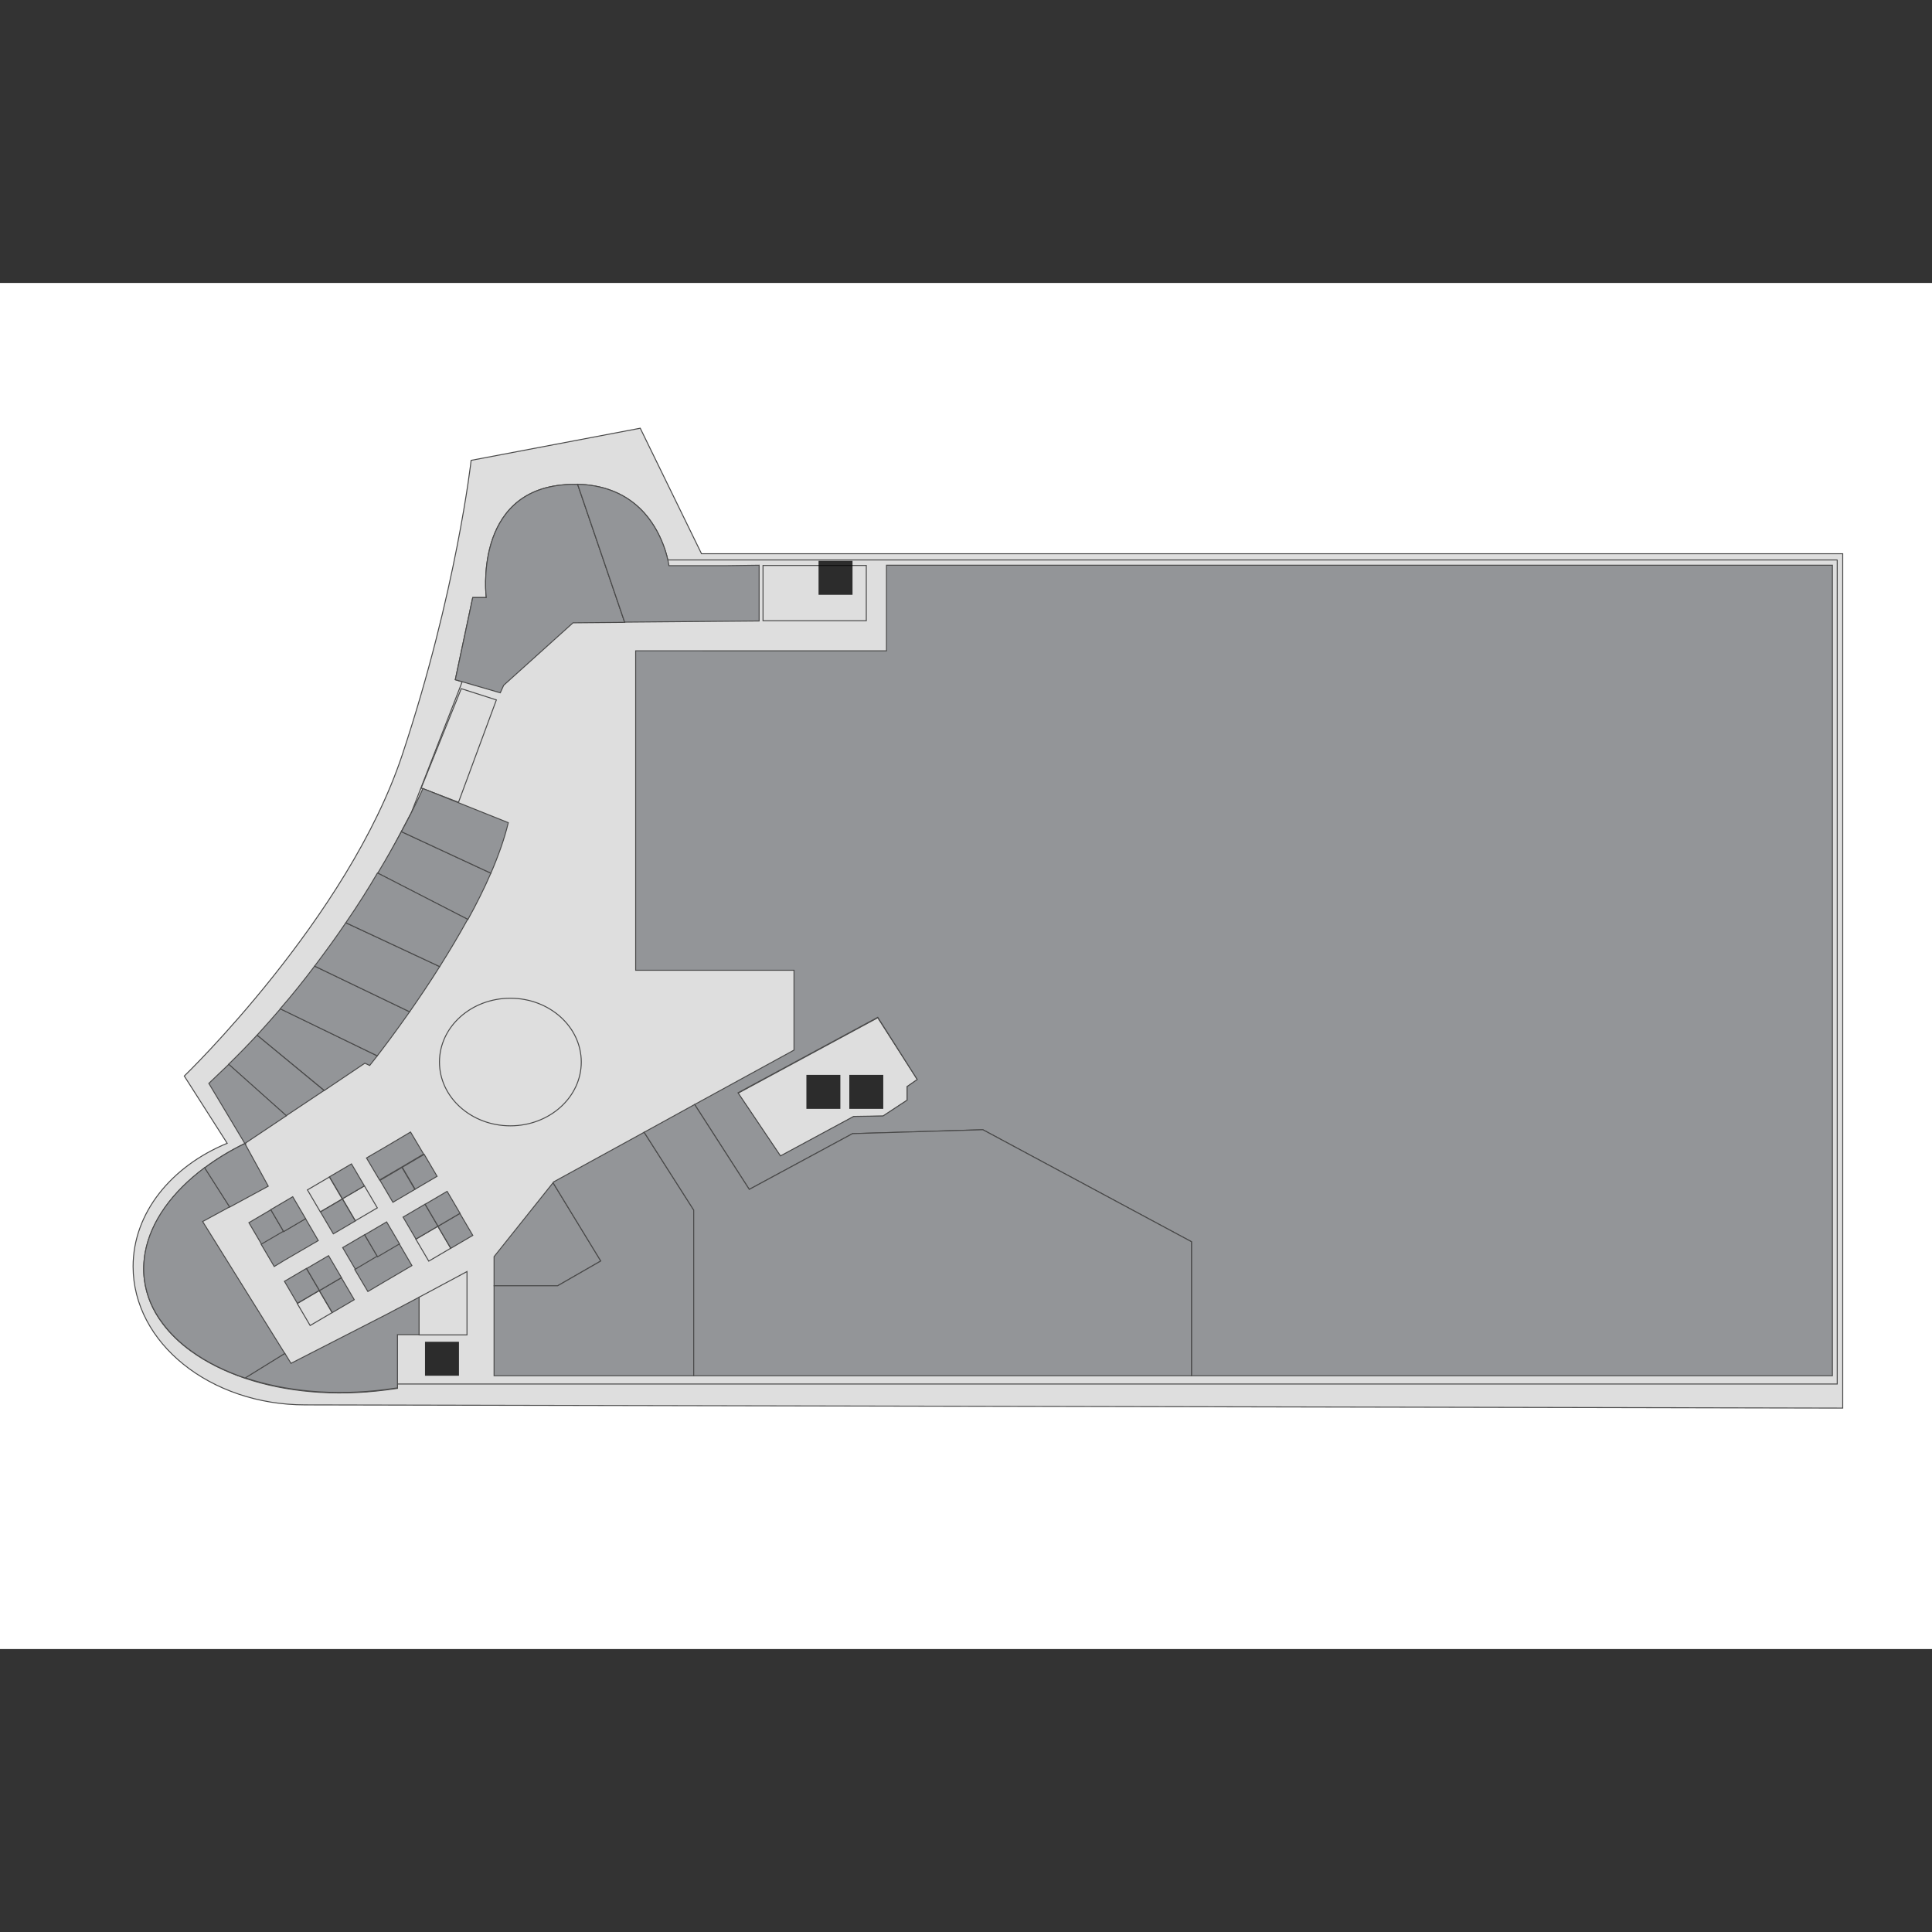 <?xml version="1.0" encoding="utf-8"?>
<!-- Generator: Adobe Illustrator 16.0.0, SVG Export Plug-In . SVG Version: 6.00 Build 0)  -->
<!DOCTYPE svg PUBLIC "-//W3C//DTD SVG 1.1//EN" "http://www.w3.org/Graphics/SVG/1.1/DTD/svg11.dtd">
<svg version="1.1" id="Layer_1" xmlns="http://www.w3.org/2000/svg" xmlns:xlink="http://www.w3.org/1999/xlink" x="0px" y="0px"
	 width="1000px" height="1000px" viewBox="0 0 1000 1000" enable-background="new 0 0 1000 1000" xml:space="preserve">
<rect x="0" y="0" width="1000" height="1000" fill="#333333" stroke="none"/>
<g id="background">
	<rect y="146.455" fill="#FFFFFF" width="1000" height="707.091"/>
</g>
<g id="etc">
	<path fill="#DEDEDE" stroke="#494949" stroke-width="0.5" stroke-miterlimit="10" d="M363.107,286.614l-31.714-64.972
		l-87.541,16.629c0,0-7.483,67.704-35.633,152.394c-28.151,84.689-112.84,166.29-112.84,166.29l22.212,34.803
		c-28.863,11.878-48.7,35.99-48.7,63.784c0,39.554,39.91,71.624,89.084,71.624l795.819,1.663V286.614H363.107z"/>
	<path fill="#DEDEDE" stroke="#494949" stroke-width="0.5" stroke-miterlimit="10" d="M951.063,289.821H345.646
		c-1.068-4.989-4.275-15.323-11.996-24.112c-7.959-8.908-20.668-16.273-40.979-14.847c-47.987,3.326-40.979,58.439-40.979,58.439
		h-7.008l-9.027,42.523l3.563,1.069l-26.25,67.585l-64.022,121.511l-20.786,41.572l-1.069,8.909l-0.356-0.594
		c-7.602,3.682-14.61,7.958-20.787,12.59c-16.748,12.472-27.794,27.676-30.764,43.711c-0.832,4.632-1.069,9.384-0.475,14.135
		c1.069,8.314,4.276,15.916,9.502,22.806c3.919,5.227,8.79,9.978,14.729,14.253c7.839,5.702,17.342,10.453,27.913,14.017
		c20.786,7.008,46.086,9.502,72.812,6.058c2.019-0.237,4.039-0.594,6.058-0.832v-2.257h745.219V289.821H951.063z"/>
	
		<rect x="394.94" y="292.671" fill="#DEDEDE" stroke="#494949" stroke-width="0.5" stroke-miterlimit="10" width="53.45" height="28.625"/>
	
		<ellipse fill="#DEDEDE" stroke="#494949" stroke-width="0.5" stroke-miterlimit="10" cx="264.165" cy="549.709" rx="36.703" ry="33.021"/>
	<polygon fill="#DEDEDE" stroke="#494949" stroke-width="0.5" stroke-miterlimit="10" points="381.993,565.863 403.967,598.527 
		441.857,577.979 457.062,577.741 469.533,569.545 469.533,562.418 474.878,558.855 454.329,526.785 	"/>
	<polyline fill="#DEDEDE" stroke="#494949" stroke-width="0.5" stroke-miterlimit="10" points="217.722,407.768 237.32,415.251 
		256.919,362.276 238.746,356.456 217.722,408.6 	"/>
	
		<rect x="156.028" y="670.27" transform="matrix(-0.862 0.506 -0.506 -0.862 645.547 1178.229)" fill="#DEDEDE" stroke="#494949" stroke-width="0.5" stroke-miterlimit="10" width="13.184" height="13.184"/>
	
		<rect x="161.301" y="611.474" transform="matrix(-0.862 0.506 -0.506 -0.862 625.607 1066.052)" fill="#DEDEDE" stroke="#494949" stroke-width="0.5" stroke-miterlimit="10" width="13.183" height="13.184"/>
	
		<rect x="179.429" y="616.084" transform="matrix(-0.862 0.506 -0.506 -0.862 661.702 1065.458)" fill="#DEDEDE" stroke="#494949" stroke-width="0.5" stroke-miterlimit="10" width="13.183" height="13.183"/>
	
		<rect x="217.345" y="637.053" transform="matrix(-0.862 0.506 -0.506 -0.862 742.982 1085.256)" fill="#DEDEDE" stroke="#494949" stroke-width="0.5" stroke-miterlimit="10" width="13.185" height="13.184"/>
	<polygon id="_x3C_Path_x3E_" fill="#DEDEDE" stroke="#494949" stroke-width="0.5" stroke-miterlimit="10" points="241.715,658.154 
		216.891,671.457 216.891,690.938 241.715,690.938 	"/>
</g>
<g id="rooms">
	<path id="r6027-6029" fill="#939598" stroke="#494949" stroke-width="0.5" stroke-miterlimit="10" d="M292.671,250.861
		c-47.987,3.326-40.979,58.439-40.979,58.439h-7.008l-9.027,42.523l23.281,6.771l1.782-3.92l35.871-32.308l26.726-0.238
		l-24.35-71.386C296.947,250.624,294.81,250.624,292.671,250.861z"/>
	<path id="r6030" fill="#939598" stroke="#494949" stroke-width="0.5" stroke-miterlimit="10" d="M375.223,292.79H346.24
		c0,0-1.9-14.966-12.59-27.082c-7.008-7.958-17.936-14.61-34.684-15.085l24.35,71.386l69.604-0.594v-2.97v-14.847v-11.046
		L375.223,292.79z"/>
	<path id="sf-cinema" fill="#939598" stroke="#494949" stroke-width="0.5" stroke-miterlimit="10" d="M458.843,292.553v44.304
		H329.018v165.34h81.958v41.335l-51.432,28.15l28.27,43.948l53.45-28.863l67.467-2.019l107.97,57.964v69.367h331.75V292.553H458.843
		z M469.533,562.418v7.009l-12.472,8.195l-15.204,0.237l-37.891,20.431l-21.974-32.665l72.336-39.078l20.431,32.189L469.533,562.418
		z"/>
	<polygon id="r6005-6006" fill="#939598" stroke="#494949" stroke-width="0.5" stroke-miterlimit="10" points="310.963,652.69 
		286.257,612.187 255.731,650.434 255.731,665.519 288.633,665.519 	"/>
	<polygon id="r6003-6004" fill="#939598" stroke="#494949" stroke-width="0.5" stroke-miterlimit="10" points="333.412,586.056 
		286.614,611.712 286.257,612.187 310.963,652.69 288.633,665.519 255.731,665.519 255.731,712.08 359.068,712.08 359.068,626.321 	
		"/>
	<polygon id="a6002-6m001" fill="#939598" stroke="#494949" stroke-width="0.5" stroke-miterlimit="10" points="508.73,584.749 
		441.264,586.768 387.813,615.631 359.544,571.683 333.412,586.056 359.068,626.321 359.068,712.08 616.7,712.08 616.7,642.713 	"/>
	<path id="r6008-6009" fill="#939598" stroke="#494949" stroke-width="0.5" stroke-miterlimit="10" d="M200.261,680.247
		l-49.649,25.419l-3.207-5.227l-20.549,12.709c20.786,7.008,46.086,9.503,72.812,6.059c2.019-0.238,4.039-0.595,6.058-0.832v-27.557
		h11.166v-19.361L200.261,680.247z"/>
	<path id="r6031" fill="#939598" stroke="#494949" stroke-width="0.5" stroke-miterlimit="10" d="M104.882,632.261l14.016-7.603
		l-12.947-20.311c-16.748,12.472-27.794,27.675-30.764,43.71c-0.832,4.633-1.069,9.384-0.475,14.135
		c1.069,8.314,4.276,15.917,9.502,22.806c3.919,5.227,8.79,9.978,14.729,14.254c7.839,5.701,17.342,10.452,27.913,14.016
		l20.549-12.709L104.882,632.261z"/>
	<path id="r6018" fill="#939598" stroke="#494949" stroke-width="0.5" stroke-miterlimit="10" d="M126.737,591.876
		c-7.602,3.682-14.61,7.958-20.787,12.59l12.947,20.312l19.955-10.809L126.737,591.876z"/>
	
		<rect id="r6427" x="130.925" y="628.501" transform="matrix(-0.862 0.506 -0.506 -0.862 577.743 1113.066)" fill="#939598" stroke="#494949" stroke-width="0.5" stroke-miterlimit="10" width="13.185" height="13.185"/>
	<polygon id="r6421-6422" fill="#939598" stroke="#494949" stroke-width="0.5" stroke-miterlimit="10" points="164.747,642.119 
		158.095,630.716 146.692,637.486 146.573,637.368 135.17,644.02 141.941,655.541 147.405,652.215 147.405,652.215 	"/>
	
		<rect id="r6428" x="142.286" y="621.729" transform="matrix(-0.862 0.506 -0.506 -0.862 595.438 1094.727)" fill="#939598" stroke="#494949" stroke-width="0.5" stroke-miterlimit="10" width="13.185" height="13.184"/>
	
		<rect id="r6411" x="149.282" y="658.889" transform="matrix(-0.862 0.506 -0.506 -0.862 627.344 1160.332)" fill="#939598" stroke="#494949" stroke-width="0.5" stroke-miterlimit="10" width="13.184" height="13.185"/>
	
		<rect id="r6405" x="167.456" y="663.619" transform="matrix(-0.862 0.506 -0.506 -0.862 663.494 1160.025)" fill="#939598" stroke="#494949" stroke-width="0.5" stroke-miterlimit="10" width="13.184" height="13.184"/>
	
		<rect id="r6412" x="160.81" y="652.228" transform="matrix(-0.862 0.506 -0.506 -0.862 645.38 1142.146)" fill="#939598" stroke="#494949" stroke-width="0.5" stroke-miterlimit="10" width="13.185" height="13.184"/>
	
		<rect id="r6413" x="179.468" y="641.397" transform="matrix(-0.862 0.506 -0.506 -0.862 674.642 1112.529)" fill="#939598" stroke="#494949" stroke-width="0.5" stroke-miterlimit="10" width="13.185" height="13.185"/>
	<polygon id="r6403-6404" fill="#939598" stroke="#494949" stroke-width="0.5" stroke-miterlimit="10" points="213.208,655.066 
		206.557,643.663 195.035,650.314 183.632,657.085 190.403,668.488 198.836,663.499 	"/>
	
		<rect id="r6414" x="190.885" y="634.756" transform="matrix(-0.862 0.506 -0.506 -0.862 692.521 1094.401)" fill="#939598" stroke="#494949" stroke-width="0.5" stroke-miterlimit="10" width="13.184" height="13.184"/>
	
		<rect id="r6420" x="167.98" y="622.913" transform="matrix(-0.862 0.506 -0.506 -0.862 643.889 1083.922)" fill="#939598" stroke="#494949" stroke-width="0.5" stroke-miterlimit="10" width="13.185" height="13.185"/>
	
		<rect id="r6430" x="172.682" y="604.749" transform="matrix(-0.862 0.506 -0.506 -0.862 643.446 1047.715)" fill="#939598" stroke="#494949" stroke-width="0.5" stroke-miterlimit="10" width="13.185" height="13.185"/>
	
		<rect id="r6418" x="198.861" y="606.532" transform="matrix(-0.862 0.506 -0.506 -0.862 693.053 1037.837)" fill="#939598" stroke="#494949" stroke-width="0.5" stroke-miterlimit="10" width="13.185" height="13.185"/>
	
		<rect id="r6417" x="210.277" y="599.86" transform="matrix(-0.862 0.506 -0.506 -0.862 711.019 1019.532)" fill="#939598" stroke="#494949" stroke-width="0.5" stroke-miterlimit="10" width="13.185" height="13.185"/>
	<polygon id="r6431-6432" fill="#939598" stroke="#494949" stroke-width="0.5" stroke-miterlimit="10" points="219.266,597.34 
		212.496,585.937 201.093,592.707 201.093,592.707 189.69,599.358 196.46,610.762 207.863,604.109 207.863,604.109 	"/>
	
		<rect id="r6415" x="210.705" y="625.657" transform="matrix(-0.862 0.506 -0.506 -0.862 724.874 1067.365)" fill="#939598" stroke="#494949" stroke-width="0.5" stroke-miterlimit="10" width="13.185" height="13.185"/>
	
		<rect id="r6401" x="228.774" y="630.399" transform="matrix(-0.862 0.506 -0.506 -0.862 760.896 1067.078)" fill="#939598" stroke="#494949" stroke-width="0.5" stroke-miterlimit="10" width="13.185" height="13.185"/>
	
		<rect id="r6416" x="222.148" y="618.999" transform="matrix(-0.862 0.506 -0.506 -0.862 742.81 1049.17)" fill="#939598" stroke="#494949" stroke-width="0.5" stroke-miterlimit="10" width="13.185" height="13.184"/>
	<path id="r6021" fill="#939598" stroke="#494949" stroke-width="0.5" stroke-miterlimit="10" d="M133.032,535.812l34.802,28.626
		l21.024-14.135l2.495,1.188c0,0,1.425-1.781,3.919-4.988l-50.125-24.35C141.228,526.666,137.189,531.298,133.032,535.812z"/>
	<path id="r6022" fill="#939598" stroke="#494949" stroke-width="0.5" stroke-miterlimit="10" d="M145.029,522.152l50.243,24.35
		c3.682-4.751,9.74-12.828,16.748-22.806l-49.175-23.637C157.382,507.305,151.443,514.788,145.029,522.152z"/>
	<path id="r6020" fill="#939598" stroke="#494949" stroke-width="0.5" stroke-miterlimit="10" d="M118.304,550.896l29.813,26.606
		l19.599-13.065l-34.684-28.626C128.281,540.919,123.411,545.908,118.304,550.896z"/>
	<path id="r6019" fill="#939598" stroke="#494949" stroke-width="0.5" stroke-miterlimit="10" d="M108.089,560.756l18.648,31.12
		l21.499-14.373l-29.813-26.606C114.978,554.223,111.533,557.43,108.089,560.756z"/>
	<path id="r6023" fill="#939598" stroke="#494949" stroke-width="0.5" stroke-miterlimit="10" d="M162.846,500.06l49.175,23.637
		c4.87-7.008,10.215-14.848,15.56-23.399L179,477.61C174.13,484.855,168.666,492.339,162.846,500.06z"/>
	<path id="r6025" fill="#939598" stroke="#494949" stroke-width="0.5" stroke-miterlimit="10" d="M207.744,430.455
		c-3.326,6.177-7.364,13.422-12.234,21.499l46.68,23.993c4.395-7.958,8.433-16.035,11.878-23.993L207.744,430.455z"/>
	<path id="r6026" fill="#939598" stroke="#494949" stroke-width="0.5" stroke-miterlimit="10" d="M263.095,425.822l-44.186-17.698
		c0,0-3.682,8.552-11.165,22.331l46.324,21.499C257.988,442.927,261.076,434.137,263.095,425.822z"/>
	<path id="r6024" fill="#939598" stroke="#494949" stroke-width="0.5" stroke-miterlimit="10" d="M179,477.61l48.581,22.687
		c4.87-7.721,9.858-16.035,14.491-24.469l-46.68-23.993C190.759,459.793,185.295,468.464,179,477.61z"/>
</g>
<g id="signs">
	<rect id="toilet" x="417.39" y="556.36" opacity="0.8" enable-background="new    " width="17.579" height="17.579"/>
	<g id="fire-exit">
		<rect x="423.685" y="290.296" opacity="0.8" enable-background="new    " width="17.579" height="17.579"/>
		<rect x="219.979" y="694.5" opacity="0.8" enable-background="new    " width="17.58" height="17.58"/>
	</g>
	<rect id="handicapped-toilet" x="439.601" y="556.36" opacity="0.8" enable-background="new    " width="17.579" height="17.579"/>
</g>
</svg>
